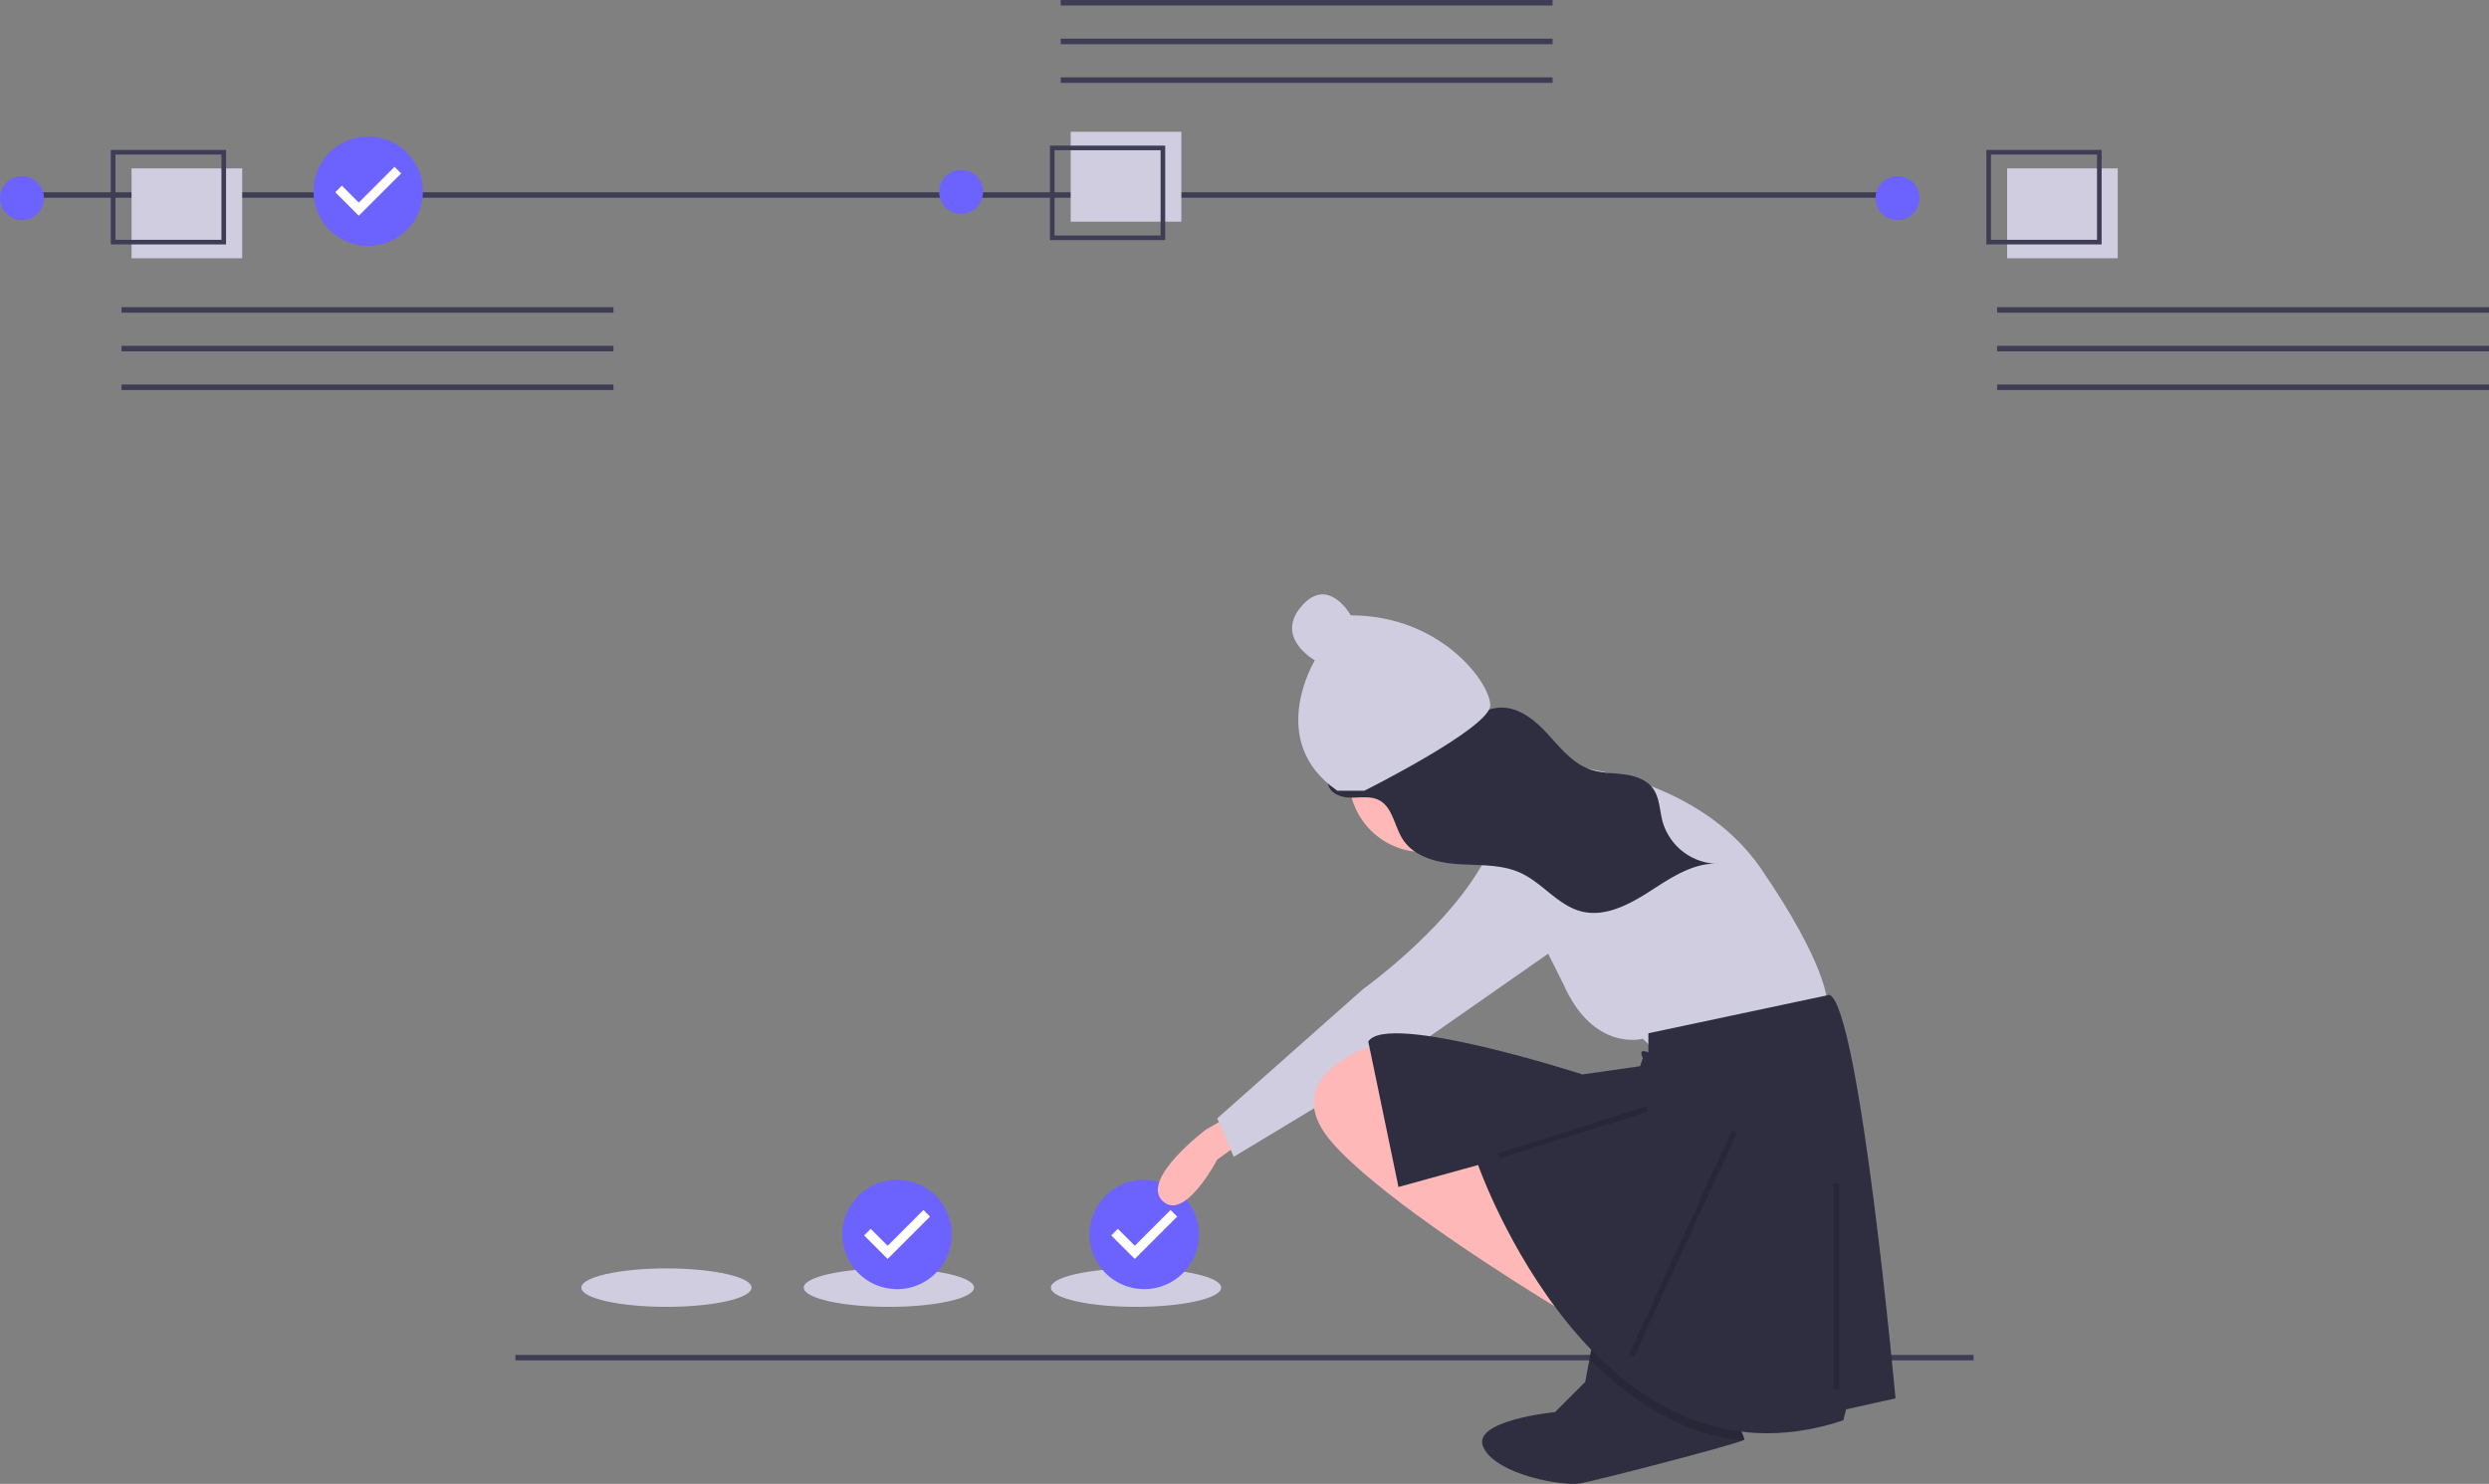 <svg xmlns="http://www.w3.org/2000/svg" id="ab03870f-e999-49c0-989a-dd3dcf1198ff" width="906.388" height="540.529" data-name="Layer 1" viewBox="0 0 906.388 540.529"><rect x="0" y="0" width="906.388" height="540.529" fill="#808080" stroke="none"/><title>completed_steps</title><rect width="690" height="2" x="2.103" y="70.04" fill="#3f3d56"/><rect width="179.127" height="2.013" x="44.261" y="111.89" fill="#3f3d56"/><rect width="179.127" height="2.013" x="44.261" y="125.978" fill="#3f3d56"/><rect width="179.127" height="2.013" x="44.261" y="140.067" fill="#3f3d56"/><rect width="40.29" height="32.736" x="47.904" y="61.336" fill="#d0cde1"/><path fill="#3f3d56" d="M229.125,268.771h-41.969V234.356h41.969Zm-40.29-1.679H227.446V236.035H188.834Z" transform="translate(-146.806 -179.736)"/><circle cx="8" cy="72.179" r="8" fill="#6c63ff"/><rect width="179.127" height="2.013" x="727.261" y="111.89" fill="#3f3d56"/><rect width="179.127" height="2.013" x="727.261" y="125.978" fill="#3f3d56"/><rect width="179.127" height="2.013" x="727.261" y="140.067" fill="#3f3d56"/><rect width="40.29" height="32.736" x="730.904" y="61.336" fill="#d0cde1"/><path fill="#3f3d56" d="M912.125,268.771h-41.969V234.356h41.969Zm-40.29-1.679H910.446V236.035H871.834Z" transform="translate(-146.806 -179.736)"/><circle cx="691" cy="72.179" r="8" fill="#6c63ff"/><rect width="179.127" height="2.013" x="386.261" y="28.177" fill="#3f3d56"/><rect width="179.127" height="2.013" x="386.261" y="14.089" fill="#3f3d56"/><rect width="179.127" height="2.013" x="386.261" fill="#3f3d56"/><rect width="40.29" height="32.736" x="389.904" y="48.008" fill="#d0cde1"/><path fill="#3f3d56" d="M571.125,267.195h-41.969V232.78h41.969Zm-40.29-1.679H569.446V234.459H530.834Z" transform="translate(-146.806 -179.736)"/><circle cx="350" cy="69.901" r="8" fill="#6c63ff"/><circle cx="134.102" cy="70.04" r="18" fill="#fff"/><path fill="#6c63ff" d="M280.893,229.501a19.913,19.913,0,1,0,19.913,19.913A19.913,19.913,0,0,0,280.893,229.501Zm-3.435,28.825-8.566-8.566,2.403-2.403,6.171,6.171L290.491,240.503l2.403,2.403Z" transform="translate(-146.806 -179.736)"/><ellipse cx="413.694" cy="469.04" fill="#d0cde1" rx="31" ry="7"/><circle cx="416.694" cy="450.04" r="18" fill="#fff"/><path fill="#6c63ff" d="M563.484,609.501a19.913,19.913,0,1,0,19.913,19.913A19.913,19.913,0,0,0,563.484,609.501Zm-3.435,28.825-8.566-8.566,2.403-2.403,6.171,6.171L573.082,620.503l2.403,2.403Z" transform="translate(-146.806 -179.736)"/><ellipse cx="242.694" cy="469.04" fill="#d0cde1" rx="31" ry="7"/><ellipse cx="323.694" cy="469.04" fill="#d0cde1" rx="31" ry="7"/><circle cx="326.694" cy="450.04" r="18" fill="#fff"/><path fill="#6c63ff" d="M473.484,609.501a19.913,19.913,0,1,0,19.913,19.913A19.913,19.913,0,0,0,473.484,609.501Zm-3.435,28.825-8.566-8.566,2.403-2.403,6.171,6.171L483.082,620.503l2.403,2.403Z" transform="translate(-146.806 -179.736)"/><rect width="531" height="2" x="187.694" y="493.54" fill="#3f3d56"/><path fill="#2f2e41" d="M782.07,704.115c0,.06-.19.16-.54.3-5.65,2.3-53.81,14.76-59.46,15.7-6,1-30-3-35-13s26-13,26-13l11-11,1.56-8.33,1.44-7.67,48,21S782.07,703.115,782.07,704.115Z" transform="translate(-146.806 -179.736)"/><path fill="#ffb8b8" d="M593.071,587.116l-7,4s-24,18-16,26,20-15,20-15l7-5Z" transform="translate(-146.806 -179.736)"/><circle cx="518.265" cy="283.38" r="27" fill="#ffb8b8"/><path fill="#ffb8b8" d="M683.071,454.116s33,9,36,8l-10,36s-28-19-33-19Z" transform="translate(-146.806 -179.736)"/><path fill="#d0cde1" d="M692.071,490.116s15-32,19-32,53,3,77,38,24,48,24,48l-65,16-2-2s-18,5-29-20Z" transform="translate(-146.806 -179.736)"/><path fill="#d0cde1" d="M719.071,476.116s-20-2-34,21-42,43-42,43l-53,47,6,14,63-38,73-51S744.071,482.116,719.071,476.116Z" transform="translate(-146.806 -179.736)"/><path fill="#ffb8b8" d="M727.07,585.115l-5,76s-5.84-3.44-14.66-8.93c-21.25-13.23-59.79-38.4-75.34-56.07-17.97-20.42,4.1-31.51,12.78-34.87,1.95-.76,3.22-1.13,3.22-1.13Z" transform="translate(-146.806 -179.736)"/><path d="M782.07,704.115c0,.06-.19.16-.54.3-22.64-2.33-41.24-14.57-55.9-29.63l1.44-7.67,48,21S782.07,703.115,782.07,704.115Z" opacity=".15" transform="translate(-146.806 -179.736)"/><path fill="#2f2e41" d="M747.071,556.116v7s-4-2-2,2l-1,3-21,3s-71-23-78-12l11,53,29-8s43,123,133,93l1-4,18-4s-13-142-24-147Z" transform="translate(-146.806 -179.736)"/><line x1="668.694" x2="668.694" y1="431.04" y2="506.04" fill="none" stroke="#000" stroke-miterlimit="10" stroke-width="2" opacity=".15"/><line x1="545.694" x2="599.694" y1="421.04" y2="404.04" fill="none" stroke="#000" stroke-miterlimit="10" stroke-width="2" opacity=".15"/><line x1="594.265" x2="631.694" y1="493.505" y2="412.04" fill="none" stroke="#000" stroke-miterlimit="10" stroke-width="2" opacity=".15"/><path fill="#2f2e41" d="M677.907,444.666c4.571-2.949,9.094-6.593,14.434-7.116,7.007-.686,13.12,4.204,17.835,9.31s9.224,10.962,15.819,13.195c3.833,1.297,8.006,1.222,12.038,1.739s8.249,1.827,10.654,5.081c2.512,3.399,2.462,8.053,3.571,12.172a21.222,21.222,0,0,0,20.322,15.346c-8.833-.556-16.979,4.857-24.552,9.747s-16.351,9.667-24.941,7.692c-8.759-2.014-14.446-10.426-22.591-14.147-6.963-3.181-15.035-2.663-22.732-3.178s-16.076-2.642-20.186-9.124c-3.033-4.783-3.638-11.705-8.689-14.23-3.124-1.562-6.889-.8-10.415-.863s-7.651-1.705-8.057-5.229c9.078-4.954,18.068-10.184,27.273-14.882C663.368,447.281,673.497,450.596,677.907,444.666Z" transform="translate(-146.806 -179.736)"/><path fill="#d0cde1" d="M643.635,467.775S689.5,444.843,689.5,436.653s-18.018-32.76-50.779-32.76c0,0-8.19-14.742-18.018-3.276s4.914,19.656,4.914,19.656-18.018,29.484,8.19,47.503Z" transform="translate(-146.806 -179.736)"/></svg>
